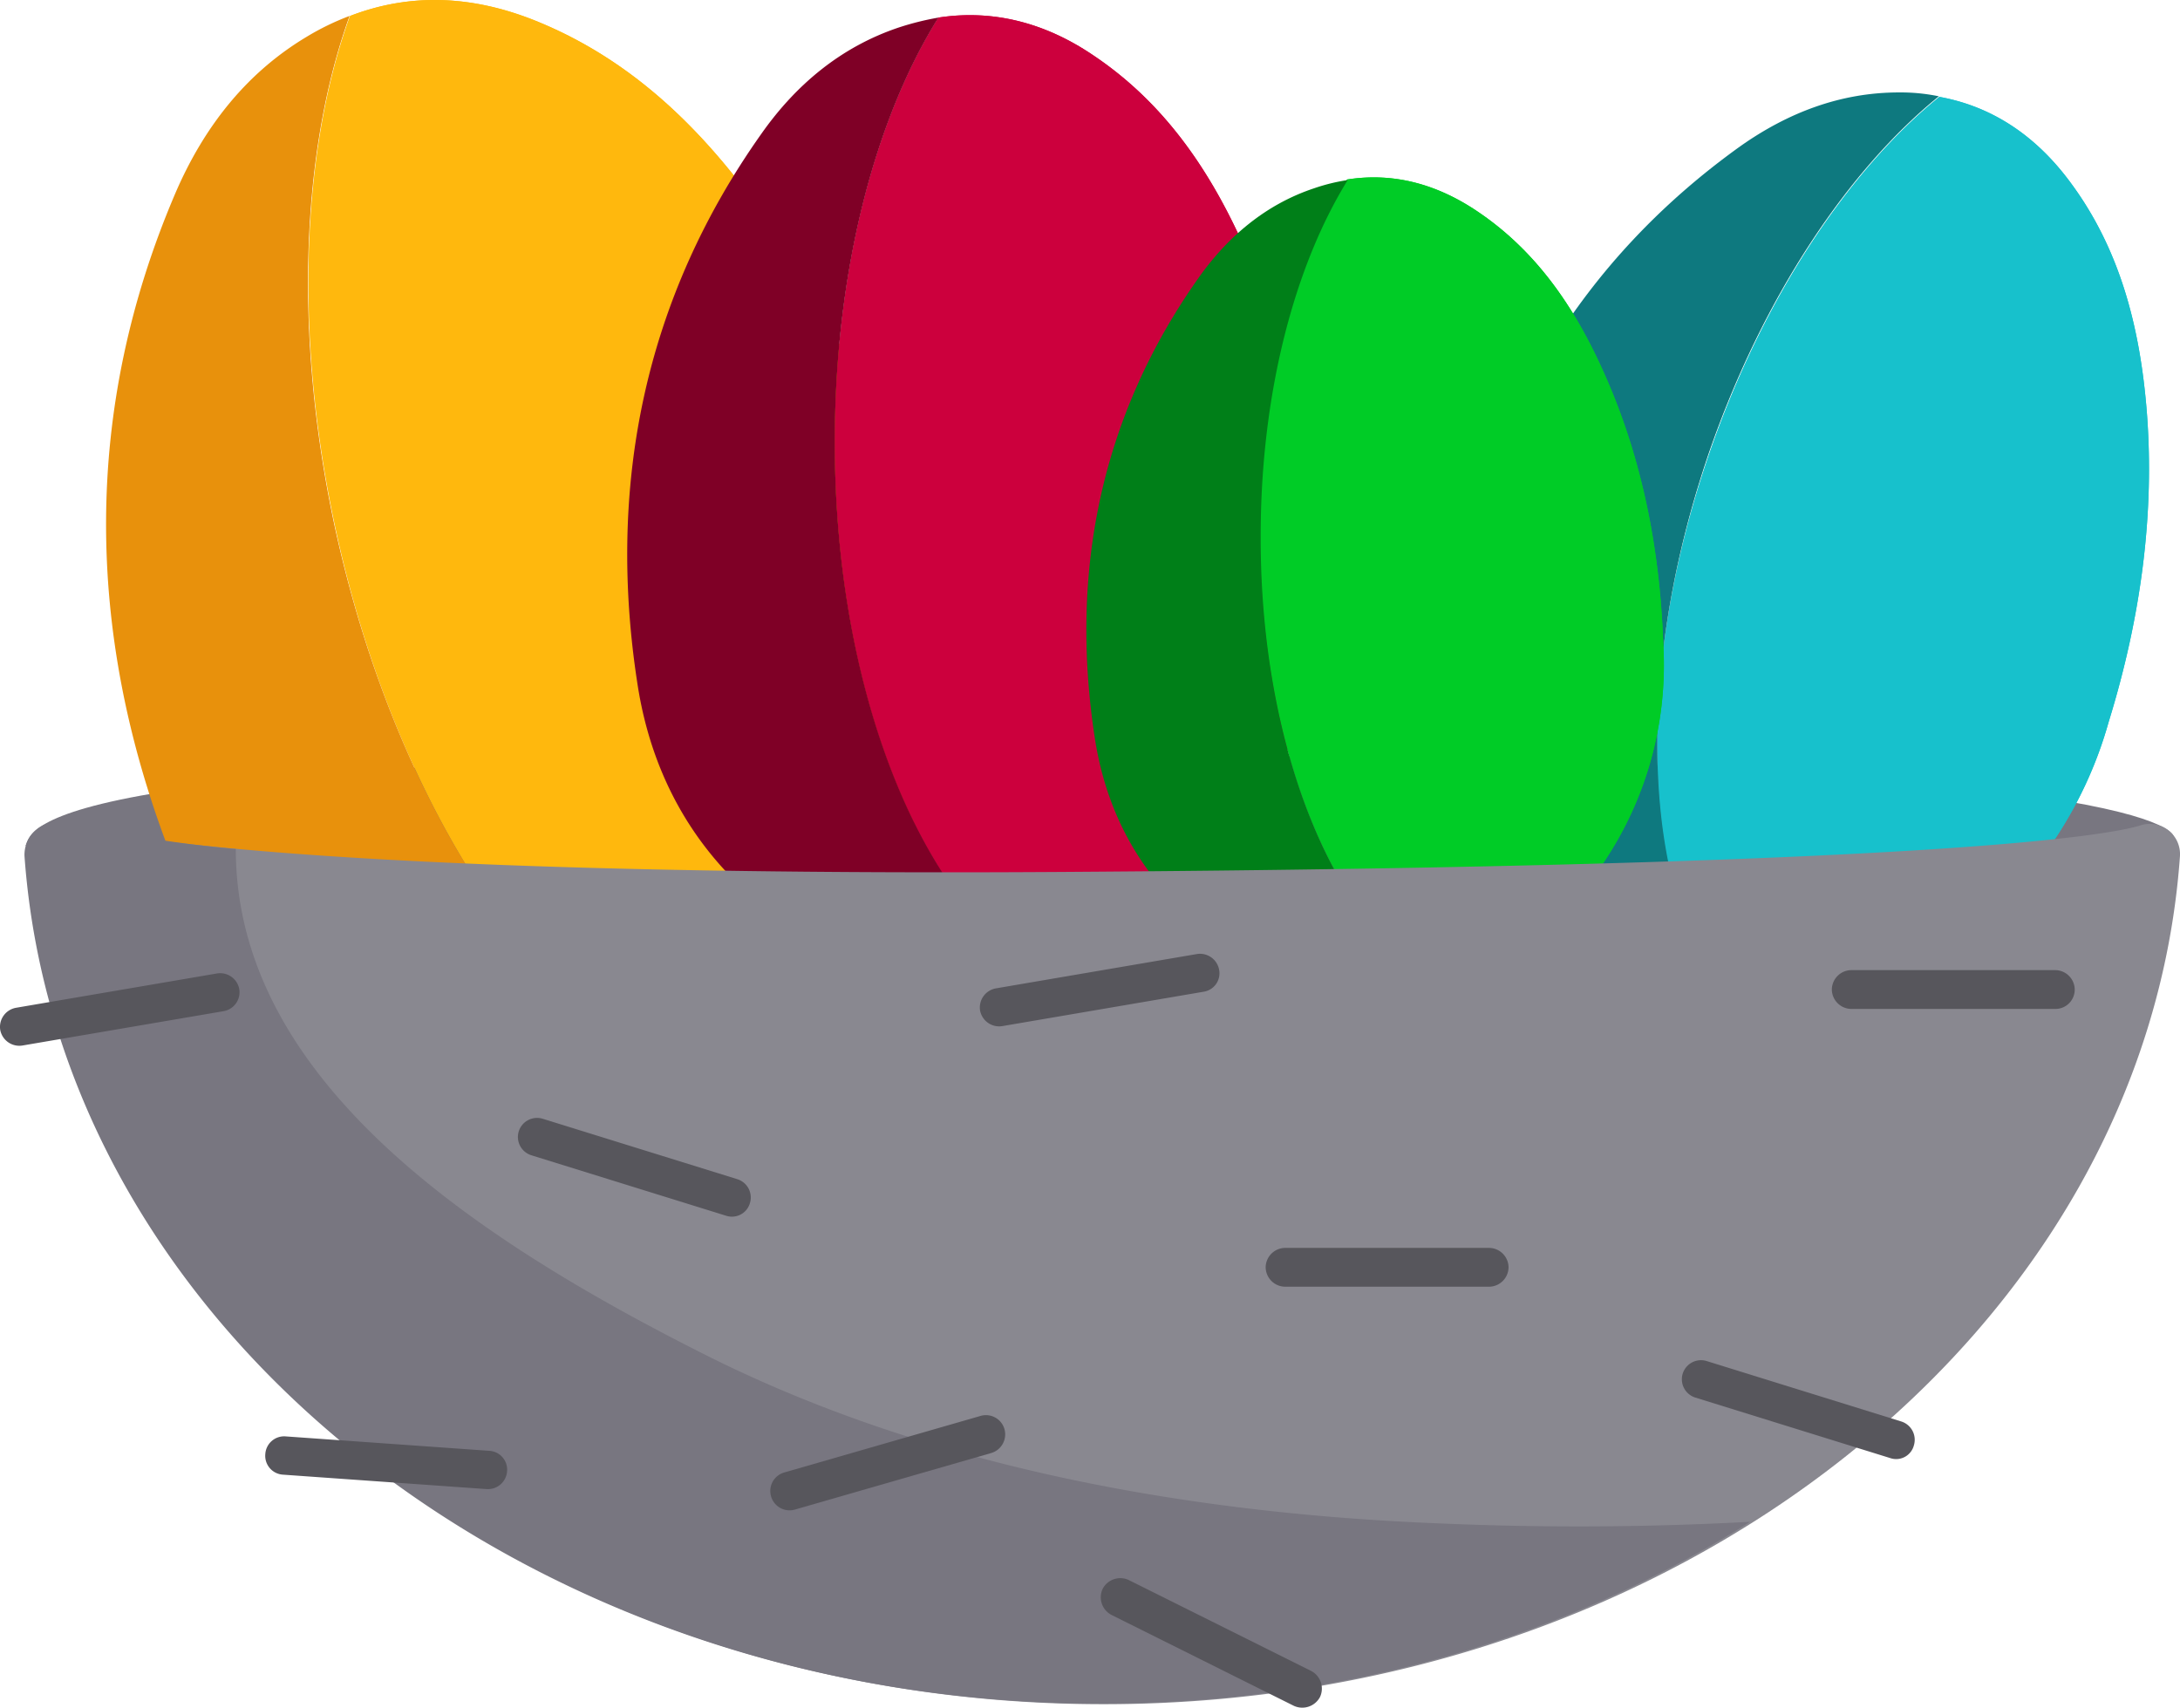 <svg id="Capa_1" data-name="Capa 1" xmlns="http://www.w3.org/2000/svg" width="138.687mm" height="108.656mm" viewBox="0 0 393.128 308.001"><title>easter-game-jan</title><path d="M391.983,150.927s1.133-14.056-193.067-14.856c-193.6-.9-193.037,13.294-194.308,16.481,0,0,39.941,2.838,113.875,4.292,22.332.439,48.031.488,76.333.627C316.817,158.071,391.983,150.927,391.983,150.927Z" style="fill:#787680"/><path d="M380.243,130.271q9-29.1,6.9-56c-1.2-15.1-4.8-29.5-14.1-41.8-6.1-8.1-13.9-13.3-23.3-15-16.3,13.2-31.7,36.1-41.4,64.1-14.3,41.4-12,81.5,4,99.8a59.247,59.247,0,0,0,41.1-11.9A74.104,74.104,0,0,0,380.243,130.271Z" style="fill:#17c1cc"/><path d="M380.243,130.271q9-29.1,6.9-56c-1.2-15.1-4.8-29.5-14.1-41.8-6.1-8.1-13.9-13.3-23.3-15-16.3,13.2-31.7,36.1-41.4,64.1-14.3,41.4-12,81.5,4,99.8a59.247,59.247,0,0,0,41.1-11.9A74.104,74.104,0,0,0,380.243,130.271Z" style="fill:#17c1cc"/><path d="M312.343,181.371a52.397,52.397,0,0,1-31.7-14.4c-16.1-15.6-22.6-35.3-18.7-56.9,6.2-34.4,23-63,51.9-83.7,8.5-6,18-9.7,28.6-9.7a33.828,33.828,0,0,1,7.2.7c-16.3,13.2-31.7,36.1-41.4,64.1C294.043,122.971,296.443,162.971,312.343,181.371Z" style="fill:#0e797f"/><path d="M165.043,100.271c-6-23.8-15.2-44.5-27.8-62.1-10.6-14.9-23.3-27.4-40.6-34.4-11.4-4.6-22.6-5.1-33.5-.9-8.6,23.8-10.2,57-2.7,92,11.1,51.7,38.5,91.5,66.4,100.5a71.025,71.025,0,0,0,34.9-37.9A89.023,89.023,0,0,0,165.043,100.271Z" style="fill:#ffb80d"/><path d="M165.043,100.271c-6-23.8-15.2-44.5-27.8-62.1-10.6-14.9-23.3-27.4-40.6-34.4-11.4-4.6-22.6-5.1-33.5-.9-8.6,23.8-10.2,57-2.7,92,11.1,51.7,38.5,91.5,66.4,100.5a71.025,71.025,0,0,0,34.9-37.9A89.023,89.023,0,0,0,165.043,100.271Z" style="fill:#ffb80d"/><path d="M126.843,195.371a62.946,62.946,0,0,1-41.7,4.9c-26.3-6.1-45.3-22.3-54.7-47-15-39.3-15.6-79.4,1.3-118.7,5-11.5,12.5-21.3,23.5-27.9a46.598,46.598,0,0,1,7.8-3.8c-8.6,23.8-10.2,57-2.7,92C71.543,146.571,98.943,186.371,126.843,195.371Z" style="fill:#e8910c"/><path d="M237.143,103.071q-1.2-31.5-12.1-57c-6.2-14.4-14.6-27.2-27.9-36.1-8.7-5.9-18.1-8.3-27.9-6.8-11.5,18.4-18.7,45.9-18.7,76.6,0,45.3,15.8,83.6,37.6,96.1a61.203,61.203,0,0,0,36.1-25.5A76.086,76.086,0,0,0,237.143,103.071Z" style="fill:#cc003d"/><path d="M237.143,103.071q-1.2-31.5-12.1-57c-6.2-14.4-14.6-27.2-27.9-36.1-8.7-5.9-18.1-8.3-27.9-6.8-11.5,18.4-18.7,45.9-18.7,76.6,0,45.3,15.8,83.6,37.6,96.1a61.203,61.203,0,0,0,36.1-25.5A76.086,76.086,0,0,0,237.143,103.071Z" style="fill:#cc003d"/><path d="M188.143,175.871a53.485,53.485,0,0,1-35.8-3.4c-21-9.8-34-26.8-37.4-49.2-5.5-35.6,1.2-69.3,22.4-99.2,6.2-8.8,14.3-15.6,24.7-19.1a50.517,50.517,0,0,1,7.2-1.8c-11.5,18.4-18.7,45.9-18.7,76.6C150.543,125.071,166.443,163.371,188.143,175.871Z" style="fill:#7f0026"/><path d="M299.943,116.171c-.6-17.6-4-33.6-10.2-47.8-5.2-12-12.2-22.8-23.4-30.3-7.3-4.9-15.1-7-23.4-5.7-9.6,15.5-15.7,38.5-15.7,64.2,0,38,13.3,70.1,31.5,80.6a51.666,51.666,0,0,0,30.3-21.4A63.818,63.818,0,0,0,299.943,116.171Z" style="fill:#00cc26"/><path d="M299.943,116.171c-.6-17.6-4-33.6-10.2-47.8-5.2-12-12.2-22.8-23.4-30.3-7.3-4.9-15.1-7-23.4-5.7-9.6,15.5-15.7,38.5-15.7,64.2,0,38,13.3,70.1,31.5,80.6a51.666,51.666,0,0,0,30.3-21.4A63.818,63.818,0,0,0,299.943,116.171Z" style="fill:#00cc26"/><path d="M258.843,177.271a45.726,45.726,0,0,1-30-2.8c-17.6-8.3-28.5-22.5-31.4-41.3-4.6-29.9,1-58.1,18.8-83.2,5.2-7.3,12-13.1,20.7-16a33.933,33.933,0,0,1,6.1-1.5c-9.6,15.5-15.7,38.5-15.7,64.2C227.243,134.671,240.543,166.771,258.843,177.271Z" style="fill:#007f18"/><path d="M11.778,148.709a5.338,5.338,0,0,0-4.458.715,5.76,5.76,0,0,0-2.403,5.047c6.1,85.3,90.7,152.9,194.1,152.9s188-67.6,194.1-152.9a5.452,5.452,0,0,0-7.3-5.544c-5.954,1.744-36.95,7.31-194,8.333C55.381,158.149,18.33,150.435,11.778,148.709Z" style="fill:#898890"/><path d="M259.817,274.771c-46.1-1.8-92.5-10.3-132.4-30.3-41.8-21-84.892-49.604-84.892-91.335,0-.017-6.096-.516-12.667-1.5-9.187-1.375-19.742-3.365-19.742-3.365a5.919,5.919,0,0,0-5.7,6.1c6.1,85.3,90.7,152.9,194.1,152.9,44,0,84.5-12.2,117.1-32.8C297.117,275.471,278.417,275.571,259.817,274.771Z" style="fill:#787680"/><path d="M87.743,268.571l-36.7-2.6a3.403,3.403,0,0,1-3.2-3.7h0a3.403,3.403,0,0,1,3.7-3.2l36.7,2.6a3.403,3.403,0,0,1,3.2,3.7h0A3.46,3.46,0,0,1,87.743,268.571Z" style="fill:#57565c"/><path d="M40.343,182.371l-36.3,6.2a3.506,3.506,0,0,1-4-2.8h0a3.506,3.506,0,0,1,2.8-4l36.3-6.2a3.506,3.506,0,0,1,4,2.8h0A3.46,3.46,0,0,1,40.343,182.371Z" style="fill:#57565c"/><path d="M268.543,232.071h-36.8a3.543,3.543,0,0,1-3.5-3.5h0a3.543,3.543,0,0,1,3.5-3.5h36.8a3.543,3.543,0,0,1,3.5,3.5h0A3.543,3.543,0,0,1,268.543,232.071Z" style="fill:#57565c"/><path d="M178.743,262.071l-35.4,10.2a3.473,3.473,0,0,1-4.3-2.4h0a3.473,3.473,0,0,1,2.4-4.3l35.4-10.2a3.473,3.473,0,0,1,4.3,2.4h0A3.508,3.508,0,0,1,178.743,262.071Z" style="fill:#57565c"/><path d="M370.643,181.971h-36.8a3.543,3.543,0,0,1-3.5-3.5h0a3.543,3.543,0,0,1,3.5-3.5h36.8a3.543,3.543,0,0,1,3.5,3.5h0A3.478,3.478,0,0,1,370.643,181.971Z" style="fill:#57565c"/><path d="M340.843,262.971l-35.1-10.9a3.458,3.458,0,0,1-2.3-4.3h0a3.458,3.458,0,0,1,4.3-2.3l35.1,10.9a3.458,3.458,0,0,1,2.3,4.3h0A3.304,3.304,0,0,1,340.843,262.971Z" style="fill:#57565c"/><path d="M217.043,178.871l-36.3,6.2a3.506,3.506,0,0,1-4-2.8h0a3.506,3.506,0,0,1,2.8-4l36.3-6.2a3.506,3.506,0,0,1,4,2.8h0A3.362,3.362,0,0,1,217.043,178.871Z" style="fill:#57565c"/><path d="M233.343,307.671l-32.9-16.4a3.591,3.591,0,0,1-1.6-4.7h0a3.591,3.591,0,0,1,4.7-1.6l32.9,16.4a3.591,3.591,0,0,1,1.6,4.7h0A3.623,3.623,0,0,1,233.343,307.671Z" style="fill:#57565c"/><path d="M130.943,219.271l-35.1-10.9a3.458,3.458,0,0,1-2.3-4.3h0a3.458,3.458,0,0,1,4.3-2.3l35.1,10.9a3.458,3.458,0,0,1,2.3,4.3h0A3.375,3.375,0,0,1,130.943,219.271Z" style="fill:#57565c"/></svg>